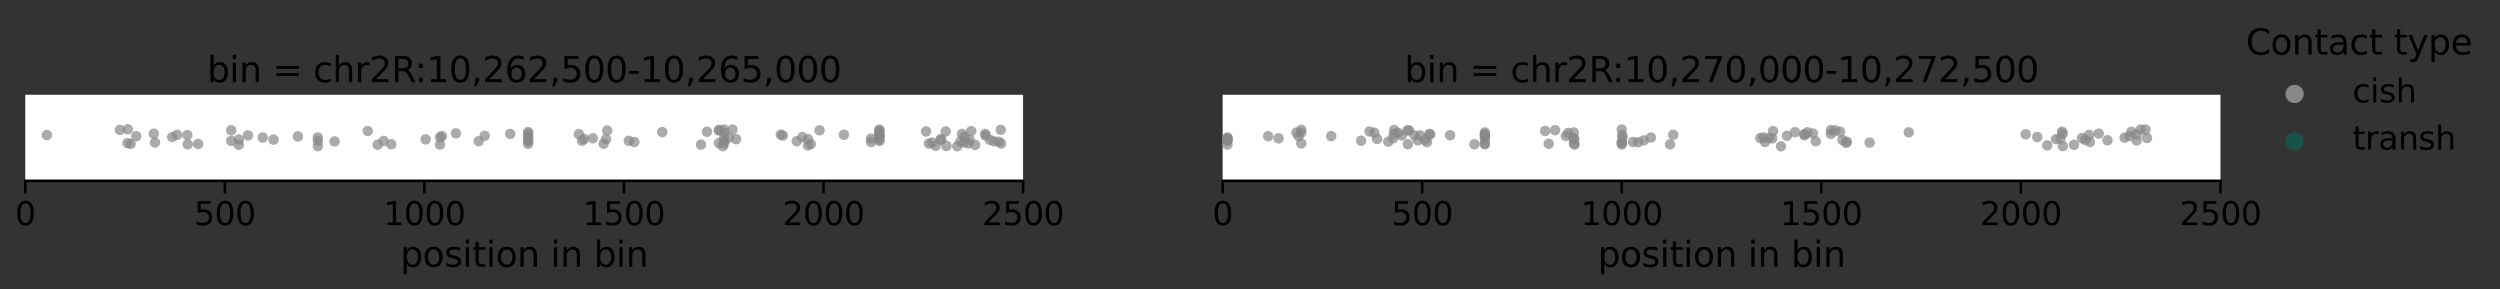 <?xml version="1.0" encoding="utf-8" standalone="no"?>
<!DOCTYPE svg PUBLIC "-//W3C//DTD SVG 1.1//EN"
  "http://www.w3.org/Graphics/SVG/1.1/DTD/svg11.dtd">
<svg xmlns:xlink="http://www.w3.org/1999/xlink" width="1196.496pt" height="138.42pt" viewBox="0 0 1196.496 138.42" xmlns="http://www.w3.org/2000/svg" version="1.1">
 <rect x="0" y="0" width="1196.496" height="138.42" fill="#333333" stroke="none"/>
 <defs>
  <style type="text/css">*{stroke-linejoin: round; stroke-linecap: butt}</style>
 </defs>
 <g id="figure_1">
  <g id="patch_1">
   <path d="M 0 138.42 
L 1196.496 138.42 
L 1196.496 0 
L 0 0 
L 0 138.42 
z
" style="fill: none"/>
  </g>
  <g id="axes_1">
   <g id="patch_2">
    <path d="M 12.099 86.556 
L 489.647 86.556 
L 489.647 45.344 
L 12.099 45.344 
z
" style="fill: #ffffff"/>
   </g>
   <g id="PathCollection_1"/>
   <g id="PathCollection_2"/>
   <g id="matplotlib.axis_1">
    <g id="xtick_1">
     <g id="line2d_1">
      <defs>
       <path id="m6eba724ab6" d="M 0 0 
L 0 6 
" style="stroke: #000000; stroke-width: 1.25"/>
      </defs>
      <g>
       <use xlink:href="#m6eba724ab6" x="12.099" y="86.556" style="stroke: #000000; stroke-width: 1.25"/>
      </g>
     </g>
     <g id="text_1">
      <!-- 0 -->
      <g transform="translate(7.2 107.758)scale(0.154 -0.154)">
       <defs>
        <path id="DejaVuSans-30" d="M 2034 4250 
Q 1547 4250 1301 3770 
Q 1056 3291 1056 2328 
Q 1056 1369 1301 889 
Q 1547 409 2034 409 
Q 2525 409 2770 889 
Q 3016 1369 3016 2328 
Q 3016 3291 2770 3770 
Q 2525 4250 2034 4250 
z
M 2034 4750 
Q 2819 4750 3233 4129 
Q 3647 3509 3647 2328 
Q 3647 1150 3233 529 
Q 2819 -91 2034 -91 
Q 1250 -91 836 529 
Q 422 1150 422 2328 
Q 422 3509 836 4129 
Q 1250 4750 2034 4750 
z
" transform="scale(0.016)"/>
       </defs>
       <use xlink:href="#DejaVuSans-30"/>
      </g>
     </g>
    </g>
    <g id="xtick_2">
     <g id="line2d_2">
      <g>
       <use xlink:href="#m6eba724ab6" x="107.609" y="86.556" style="stroke: #000000; stroke-width: 1.25"/>
      </g>
     </g>
     <g id="text_2">
      <!-- 500 -->
      <g transform="translate(92.911 107.758)scale(0.154 -0.154)">
       <defs>
        <path id="DejaVuSans-35" d="M 691 4666 
L 3169 4666 
L 3169 4134 
L 1269 4134 
L 1269 2991 
Q 1406 3038 1543 3061 
Q 1681 3084 1819 3084 
Q 2600 3084 3056 2656 
Q 3513 2228 3513 1497 
Q 3513 744 3044 326 
Q 2575 -91 1722 -91 
Q 1428 -91 1123 -41 
Q 819 9 494 109 
L 494 744 
Q 775 591 1075 516 
Q 1375 441 1709 441 
Q 2250 441 2565 725 
Q 2881 1009 2881 1497 
Q 2881 1984 2565 2268 
Q 2250 2553 1709 2553 
Q 1456 2553 1204 2497 
Q 953 2441 691 2322 
L 691 4666 
z
" transform="scale(0.016)"/>
       </defs>
       <use xlink:href="#DejaVuSans-35"/>
       <use xlink:href="#DejaVuSans-30" x="63.623"/>
       <use xlink:href="#DejaVuSans-30" x="127.246"/>
      </g>
     </g>
    </g>
    <g id="xtick_3">
     <g id="line2d_3">
      <g>
       <use xlink:href="#m6eba724ab6" x="203.118" y="86.556" style="stroke: #000000; stroke-width: 1.25"/>
      </g>
     </g>
     <g id="text_3">
      <!-- 1000 -->
      <g transform="translate(183.522 107.758)scale(0.154 -0.154)">
       <defs>
        <path id="DejaVuSans-31" d="M 794 531 
L 1825 531 
L 1825 4091 
L 703 3866 
L 703 4441 
L 1819 4666 
L 2450 4666 
L 2450 531 
L 3481 531 
L 3481 0 
L 794 0 
L 794 531 
z
" transform="scale(0.016)"/>
       </defs>
       <use xlink:href="#DejaVuSans-31"/>
       <use xlink:href="#DejaVuSans-30" x="63.623"/>
       <use xlink:href="#DejaVuSans-30" x="127.246"/>
       <use xlink:href="#DejaVuSans-30" x="190.869"/>
      </g>
     </g>
    </g>
    <g id="xtick_4">
     <g id="line2d_4">
      <g>
       <use xlink:href="#m6eba724ab6" x="298.628" y="86.556" style="stroke: #000000; stroke-width: 1.25"/>
      </g>
     </g>
     <g id="text_4">
      <!-- 1500 -->
      <g transform="translate(279.031 107.758)scale(0.154 -0.154)">
       <use xlink:href="#DejaVuSans-31"/>
       <use xlink:href="#DejaVuSans-35" x="63.623"/>
       <use xlink:href="#DejaVuSans-30" x="127.246"/>
       <use xlink:href="#DejaVuSans-30" x="190.869"/>
      </g>
     </g>
    </g>
    <g id="xtick_5">
     <g id="line2d_5">
      <g>
       <use xlink:href="#m6eba724ab6" x="394.137" y="86.556" style="stroke: #000000; stroke-width: 1.25"/>
      </g>
     </g>
     <g id="text_5">
      <!-- 2000 -->
      <g transform="translate(374.541 107.758)scale(0.154 -0.154)">
       <defs>
        <path id="DejaVuSans-32" d="M 1228 531 
L 3431 531 
L 3431 0 
L 469 0 
L 469 531 
Q 828 903 1448 1529 
Q 2069 2156 2228 2338 
Q 2531 2678 2651 2914 
Q 2772 3150 2772 3378 
Q 2772 3750 2511 3984 
Q 2250 4219 1831 4219 
Q 1534 4219 1204 4116 
Q 875 4013 500 3803 
L 500 4441 
Q 881 4594 1212 4672 
Q 1544 4750 1819 4750 
Q 2544 4750 2975 4387 
Q 3406 4025 3406 3419 
Q 3406 3131 3298 2873 
Q 3191 2616 2906 2266 
Q 2828 2175 2409 1742 
Q 1991 1309 1228 531 
z
" transform="scale(0.016)"/>
       </defs>
       <use xlink:href="#DejaVuSans-32"/>
       <use xlink:href="#DejaVuSans-30" x="63.623"/>
       <use xlink:href="#DejaVuSans-30" x="127.246"/>
       <use xlink:href="#DejaVuSans-30" x="190.869"/>
      </g>
     </g>
    </g>
    <g id="xtick_6">
     <g id="line2d_6">
      <g>
       <use xlink:href="#m6eba724ab6" x="489.647" y="86.556" style="stroke: #000000; stroke-width: 1.25"/>
      </g>
     </g>
     <g id="text_6">
      <!-- 2500 -->
      <g transform="translate(470.05 107.758)scale(0.154 -0.154)">
       <use xlink:href="#DejaVuSans-32"/>
       <use xlink:href="#DejaVuSans-35" x="63.623"/>
       <use xlink:href="#DejaVuSans-30" x="127.246"/>
       <use xlink:href="#DejaVuSans-30" x="190.869"/>
      </g>
     </g>
    </g>
    <g id="text_7">
     <!-- position in bin -->
     <g transform="translate(191.615 127.726)scale(0.168 -0.168)">
      <defs>
       <path id="DejaVuSans-70" d="M 1159 525 
L 1159 -1331 
L 581 -1331 
L 581 3500 
L 1159 3500 
L 1159 2969 
Q 1341 3281 1617 3432 
Q 1894 3584 2278 3584 
Q 2916 3584 3314 3078 
Q 3713 2572 3713 1747 
Q 3713 922 3314 415 
Q 2916 -91 2278 -91 
Q 1894 -91 1617 61 
Q 1341 213 1159 525 
z
M 3116 1747 
Q 3116 2381 2855 2742 
Q 2594 3103 2138 3103 
Q 1681 3103 1420 2742 
Q 1159 2381 1159 1747 
Q 1159 1113 1420 752 
Q 1681 391 2138 391 
Q 2594 391 2855 752 
Q 3116 1113 3116 1747 
z
" transform="scale(0.016)"/>
       <path id="DejaVuSans-6f" d="M 1959 3097 
Q 1497 3097 1228 2736 
Q 959 2375 959 1747 
Q 959 1119 1226 758 
Q 1494 397 1959 397 
Q 2419 397 2687 759 
Q 2956 1122 2956 1747 
Q 2956 2369 2687 2733 
Q 2419 3097 1959 3097 
z
M 1959 3584 
Q 2709 3584 3137 3096 
Q 3566 2609 3566 1747 
Q 3566 888 3137 398 
Q 2709 -91 1959 -91 
Q 1206 -91 779 398 
Q 353 888 353 1747 
Q 353 2609 779 3096 
Q 1206 3584 1959 3584 
z
" transform="scale(0.016)"/>
       <path id="DejaVuSans-73" d="M 2834 3397 
L 2834 2853 
Q 2591 2978 2328 3040 
Q 2066 3103 1784 3103 
Q 1356 3103 1142 2972 
Q 928 2841 928 2578 
Q 928 2378 1081 2264 
Q 1234 2150 1697 2047 
L 1894 2003 
Q 2506 1872 2764 1633 
Q 3022 1394 3022 966 
Q 3022 478 2636 193 
Q 2250 -91 1575 -91 
Q 1294 -91 989 -36 
Q 684 19 347 128 
L 347 722 
Q 666 556 975 473 
Q 1284 391 1588 391 
Q 1994 391 2212 530 
Q 2431 669 2431 922 
Q 2431 1156 2273 1281 
Q 2116 1406 1581 1522 
L 1381 1569 
Q 847 1681 609 1914 
Q 372 2147 372 2553 
Q 372 3047 722 3315 
Q 1072 3584 1716 3584 
Q 2034 3584 2315 3537 
Q 2597 3491 2834 3397 
z
" transform="scale(0.016)"/>
       <path id="DejaVuSans-69" d="M 603 3500 
L 1178 3500 
L 1178 0 
L 603 0 
L 603 3500 
z
M 603 4863 
L 1178 4863 
L 1178 4134 
L 603 4134 
L 603 4863 
z
" transform="scale(0.016)"/>
       <path id="DejaVuSans-74" d="M 1172 4494 
L 1172 3500 
L 2356 3500 
L 2356 3053 
L 1172 3053 
L 1172 1153 
Q 1172 725 1289 603 
Q 1406 481 1766 481 
L 2356 481 
L 2356 0 
L 1766 0 
Q 1100 0 847 248 
Q 594 497 594 1153 
L 594 3053 
L 172 3053 
L 172 3500 
L 594 3500 
L 594 4494 
L 1172 4494 
z
" transform="scale(0.016)"/>
       <path id="DejaVuSans-6e" d="M 3513 2113 
L 3513 0 
L 2938 0 
L 2938 2094 
Q 2938 2591 2744 2837 
Q 2550 3084 2163 3084 
Q 1697 3084 1428 2787 
Q 1159 2491 1159 1978 
L 1159 0 
L 581 0 
L 581 3500 
L 1159 3500 
L 1159 2956 
Q 1366 3272 1645 3428 
Q 1925 3584 2291 3584 
Q 2894 3584 3203 3211 
Q 3513 2838 3513 2113 
z
" transform="scale(0.016)"/>
       <path id="DejaVuSans-20" transform="scale(0.016)"/>
       <path id="DejaVuSans-62" d="M 3116 1747 
Q 3116 2381 2855 2742 
Q 2594 3103 2138 3103 
Q 1681 3103 1420 2742 
Q 1159 2381 1159 1747 
Q 1159 1113 1420 752 
Q 1681 391 2138 391 
Q 2594 391 2855 752 
Q 3116 1113 3116 1747 
z
M 1159 2969 
Q 1341 3281 1617 3432 
Q 1894 3584 2278 3584 
Q 2916 3584 3314 3078 
Q 3713 2572 3713 1747 
Q 3713 922 3314 415 
Q 2916 -91 2278 -91 
Q 1894 -91 1617 61 
Q 1341 213 1159 525 
L 1159 0 
L 581 0 
L 581 4863 
L 1159 4863 
L 1159 2969 
z
" transform="scale(0.016)"/>
      </defs>
      <use xlink:href="#DejaVuSans-70"/>
      <use xlink:href="#DejaVuSans-6f" x="63.477"/>
      <use xlink:href="#DejaVuSans-73" x="124.658"/>
      <use xlink:href="#DejaVuSans-69" x="176.758"/>
      <use xlink:href="#DejaVuSans-74" x="204.541"/>
      <use xlink:href="#DejaVuSans-69" x="243.75"/>
      <use xlink:href="#DejaVuSans-6f" x="271.533"/>
      <use xlink:href="#DejaVuSans-6e" x="332.715"/>
      <use xlink:href="#DejaVuSans-20" x="396.094"/>
      <use xlink:href="#DejaVuSans-69" x="427.881"/>
      <use xlink:href="#DejaVuSans-6e" x="455.664"/>
      <use xlink:href="#DejaVuSans-20" x="519.043"/>
      <use xlink:href="#DejaVuSans-62" x="550.83"/>
      <use xlink:href="#DejaVuSans-69" x="614.307"/>
      <use xlink:href="#DejaVuSans-6e" x="642.09"/>
     </g>
    </g>
   </g>
   <g id="matplotlib.axis_2"/>
   <g id="patch_3">
    <path d="M 12.099 86.556 
L 489.647 86.556 
" style="fill: none; stroke: #000000; stroke-width: 1.25; stroke-linejoin: miter; stroke-linecap: square"/>
   </g>
   <g id="PathCollection_3">
    <defs>
     <path id="C0_0_c9153ee4d0" d="M 0 2.5 
C 0.663 2.5 1.299 2.237 1.768 1.768 
C 2.237 1.299 2.5 0.663 2.5 -0 
C 2.5 -0.663 2.237 -1.299 1.768 -1.768 
C 1.299 -2.237 0.663 -2.5 0 -2.5 
C -0.663 -2.5 -1.299 -2.237 -1.768 -1.768 
C -2.237 -1.299 -2.5 -0.663 -2.5 0 
C -2.5 0.663 -2.237 1.299 -1.768 1.768 
C -1.299 2.237 -0.663 2.5 0 2.5 
z
"/>
    </defs>
    <g clip-path="url(#p6dc082ae7f)">
     <use xlink:href="#C0_0_c9153ee4d0" x="420.88" y="67.447" style="fill: #888888; fill-opacity: 0.7"/>
    </g>
    <g clip-path="url(#p6dc082ae7f)">
     <use xlink:href="#C0_0_c9153ee4d0" x="82.394" y="65.603" style="fill: #888888; fill-opacity: 0.7"/>
    </g>
    <g clip-path="url(#p6dc082ae7f)">
     <use xlink:href="#C0_0_c9153ee4d0" x="118.688" y="64.79" style="fill: #888888; fill-opacity: 0.7"/>
    </g>
    <g clip-path="url(#p6dc082ae7f)">
     <use xlink:href="#C0_0_c9153ee4d0" x="229.097" y="67.577" style="fill: #888888; fill-opacity: 0.7"/>
    </g>
    <g clip-path="url(#p6dc082ae7f)">
     <use xlink:href="#C0_0_c9153ee4d0" x="203.691" y="66.712" style="fill: #888888; fill-opacity: 0.7"/>
    </g>
    <g clip-path="url(#p6dc082ae7f)">
     <use xlink:href="#C0_0_c9153ee4d0" x="386.687" y="69.621" style="fill: #888888; fill-opacity: 0.7"/>
    </g>
    <g clip-path="url(#p6dc082ae7f)">
     <use xlink:href="#C0_0_c9153ee4d0" x="244.187" y="64.084" style="fill: #888888; fill-opacity: 0.7"/>
    </g>
    <g clip-path="url(#p6dc082ae7f)">
     <use xlink:href="#C0_0_c9153ee4d0" x="346.573" y="63.459" style="fill: #888888; fill-opacity: 0.7"/>
    </g>
    <g clip-path="url(#p6dc082ae7f)">
     <use xlink:href="#C0_0_c9153ee4d0" x="89.653" y="64.663" style="fill: #888888; fill-opacity: 0.7"/>
    </g>
    <g clip-path="url(#p6dc082ae7f)">
     <use xlink:href="#C0_0_c9153ee4d0" x="335.494" y="69.213" style="fill: #888888; fill-opacity: 0.7"/>
    </g>
    <g clip-path="url(#p6dc082ae7f)">
     <use xlink:href="#C0_0_c9153ee4d0" x="290.605" y="62.453" style="fill: #888888; fill-opacity: 0.7"/>
    </g>
    <g clip-path="url(#p6dc082ae7f)">
     <use xlink:href="#C0_0_c9153ee4d0" x="420.88" y="65.385" style="fill: #888888; fill-opacity: 0.7"/>
    </g>
    <g clip-path="url(#p6dc082ae7f)">
     <use xlink:href="#C0_0_c9153ee4d0" x="279.526" y="66.478" style="fill: #888888; fill-opacity: 0.7"/>
    </g>
    <g clip-path="url(#p6dc082ae7f)">
     <use xlink:href="#C0_0_c9153ee4d0" x="22.414" y="64.651" style="fill: #888888; fill-opacity: 0.7"/>
    </g>
    <g clip-path="url(#p6dc082ae7f)">
     <use xlink:href="#C0_0_c9153ee4d0" x="348.866" y="65.906" style="fill: #888888; fill-opacity: 0.7"/>
    </g>
    <g clip-path="url(#p6dc082ae7f)">
     <use xlink:href="#C0_0_c9153ee4d0" x="252.783" y="65.476" style="fill: #888888; fill-opacity: 0.7"/>
    </g>
    <g clip-path="url(#p6dc082ae7f)">
     <use xlink:href="#C0_0_c9153ee4d0" x="420.88" y="65.48" style="fill: #888888; fill-opacity: 0.7"/>
    </g>
    <g clip-path="url(#p6dc082ae7f)">
     <use xlink:href="#C0_0_c9153ee4d0" x="252.783" y="63.234" style="fill: #888888; fill-opacity: 0.7"/>
    </g>
    <g clip-path="url(#p6dc082ae7f)">
     <use xlink:href="#C0_0_c9153ee4d0" x="477.994" y="67.818" style="fill: #888888; fill-opacity: 0.7"/>
    </g>
    <g clip-path="url(#p6dc082ae7f)">
     <use xlink:href="#C0_0_c9153ee4d0" x="420.88" y="62.564" style="fill: #888888; fill-opacity: 0.7"/>
    </g>
    <g clip-path="url(#p6dc082ae7f)">
     <use xlink:href="#C0_0_c9153ee4d0" x="471.5" y="64.109" style="fill: #888888; fill-opacity: 0.7"/>
    </g>
    <g clip-path="url(#p6dc082ae7f)">
     <use xlink:href="#C0_0_c9153ee4d0" x="346" y="69.958" style="fill: #888888; fill-opacity: 0.7"/>
    </g>
    <g clip-path="url(#p6dc082ae7f)">
     <use xlink:href="#C0_0_c9153ee4d0" x="62.528" y="68.882" style="fill: #888888; fill-opacity: 0.7"/>
    </g>
    <g clip-path="url(#p6dc082ae7f)">
     <use xlink:href="#C0_0_c9153ee4d0" x="392.227" y="62.376" style="fill: #888888; fill-opacity: 0.7"/>
    </g>
    <g clip-path="url(#p6dc082ae7f)">
     <use xlink:href="#C0_0_c9153ee4d0" x="374.653" y="64.872" style="fill: #888888; fill-opacity: 0.7"/>
    </g>
    <g clip-path="url(#p6dc082ae7f)">
     <use xlink:href="#C0_0_c9153ee4d0" x="444.566" y="68.716" style="fill: #888888; fill-opacity: 0.7"/>
    </g>
    <g clip-path="url(#p6dc082ae7f)">
     <use xlink:href="#C0_0_c9153ee4d0" x="278.571" y="67.366" style="fill: #888888; fill-opacity: 0.7"/>
    </g>
    <g clip-path="url(#p6dc082ae7f)">
     <use xlink:href="#C0_0_c9153ee4d0" x="458.128" y="70.005" style="fill: #888888; fill-opacity: 0.7"/>
    </g>
    <g clip-path="url(#p6dc082ae7f)">
     <use xlink:href="#C0_0_c9153ee4d0" x="420.88" y="65.142" style="fill: #888888; fill-opacity: 0.7"/>
    </g>
    <g clip-path="url(#p6dc082ae7f)">
     <use xlink:href="#C0_0_c9153ee4d0" x="384.013" y="65.581" style="fill: #888888; fill-opacity: 0.7"/>
    </g>
    <g clip-path="url(#p6dc082ae7f)">
     <use xlink:href="#C0_0_c9153ee4d0" x="300.92" y="67.37" style="fill: #888888; fill-opacity: 0.7"/>
    </g>
    <g clip-path="url(#p6dc082ae7f)">
     <use xlink:href="#C0_0_c9153ee4d0" x="73.607" y="63.987" style="fill: #888888; fill-opacity: 0.7"/>
    </g>
    <g clip-path="url(#p6dc082ae7f)">
     <use xlink:href="#C0_0_c9153ee4d0" x="142.565" y="65.294" style="fill: #888888; fill-opacity: 0.7"/>
    </g>
    <g clip-path="url(#p6dc082ae7f)">
     <use xlink:href="#C0_0_c9153ee4d0" x="89.844" y="69.059" style="fill: #888888; fill-opacity: 0.7"/>
    </g>
    <g clip-path="url(#p6dc082ae7f)">
     <use xlink:href="#C0_0_c9153ee4d0" x="471.691" y="64.898" style="fill: #888888; fill-opacity: 0.7"/>
    </g>
    <g clip-path="url(#p6dc082ae7f)">
     <use xlink:href="#C0_0_c9153ee4d0" x="420.88" y="63.635" style="fill: #888888; fill-opacity: 0.7"/>
    </g>
    <g clip-path="url(#p6dc082ae7f)">
     <use xlink:href="#C0_0_c9153ee4d0" x="473.792" y="66.91" style="fill: #888888; fill-opacity: 0.7"/>
    </g>
    <g clip-path="url(#p6dc082ae7f)">
     <use xlink:href="#C0_0_c9153ee4d0" x="65.202" y="65.198" style="fill: #888888; fill-opacity: 0.7"/>
    </g>
    <g clip-path="url(#p6dc082ae7f)">
     <use xlink:href="#C0_0_c9153ee4d0" x="350.585" y="62.028" style="fill: #888888; fill-opacity: 0.7"/>
    </g>
    <g clip-path="url(#p6dc082ae7f)">
     <use xlink:href="#C0_0_c9153ee4d0" x="416.868" y="66.331" style="fill: #888888; fill-opacity: 0.7"/>
    </g>
    <g clip-path="url(#p6dc082ae7f)">
     <use xlink:href="#C0_0_c9153ee4d0" x="114.294" y="66.781" style="fill: #888888; fill-opacity: 0.7"/>
    </g>
    <g clip-path="url(#p6dc082ae7f)">
     <use xlink:href="#C0_0_c9153ee4d0" x="110.665" y="67.437" style="fill: #888888; fill-opacity: 0.7"/>
    </g>
    <g clip-path="url(#p6dc082ae7f)">
     <use xlink:href="#C0_0_c9153ee4d0" x="475.702" y="67.652" style="fill: #888888; fill-opacity: 0.7"/>
    </g>
    <g clip-path="url(#p6dc082ae7f)">
     <use xlink:href="#C0_0_c9153ee4d0" x="461.376" y="68.184" style="fill: #888888; fill-opacity: 0.7"/>
    </g>
    <g clip-path="url(#p6dc082ae7f)">
     <use xlink:href="#C0_0_c9153ee4d0" x="277.042" y="64.202" style="fill: #888888; fill-opacity: 0.7"/>
    </g>
    <g clip-path="url(#p6dc082ae7f)">
     <use xlink:href="#C0_0_c9153ee4d0" x="180.769" y="69.243" style="fill: #888888; fill-opacity: 0.7"/>
    </g>
    <g clip-path="url(#p6dc082ae7f)">
     <use xlink:href="#C0_0_c9153ee4d0" x="447.813" y="69.768" style="fill: #888888; fill-opacity: 0.7"/>
    </g>
    <g clip-path="url(#p6dc082ae7f)">
     <use xlink:href="#C0_0_c9153ee4d0" x="152.116" y="65.79" style="fill: #888888; fill-opacity: 0.7"/>
    </g>
    <g clip-path="url(#p6dc082ae7f)">
     <use xlink:href="#C0_0_c9153ee4d0" x="61" y="68.494" style="fill: #888888; fill-opacity: 0.7"/>
    </g>
    <g clip-path="url(#p6dc082ae7f)">
     <use xlink:href="#C0_0_c9153ee4d0" x="388.024" y="68.985" style="fill: #888888; fill-opacity: 0.7"/>
    </g>
    <g clip-path="url(#p6dc082ae7f)">
     <use xlink:href="#C0_0_c9153ee4d0" x="464.05" y="66.888" style="fill: #888888; fill-opacity: 0.7"/>
    </g>
    <g clip-path="url(#p6dc082ae7f)">
     <use xlink:href="#C0_0_c9153ee4d0" x="420.88" y="62.043" style="fill: #888888; fill-opacity: 0.7"/>
    </g>
    <g clip-path="url(#p6dc082ae7f)">
     <use xlink:href="#C0_0_c9153ee4d0" x="443.229" y="62.915" style="fill: #888888; fill-opacity: 0.7"/>
    </g>
    <g clip-path="url(#p6dc082ae7f)">
     <use xlink:href="#C0_0_c9153ee4d0" x="211.523" y="65.151" style="fill: #888888; fill-opacity: 0.7"/>
    </g>
    <g clip-path="url(#p6dc082ae7f)">
     <use xlink:href="#C0_0_c9153ee4d0" x="381.339" y="67.583" style="fill: #888888; fill-opacity: 0.7"/>
    </g>
    <g clip-path="url(#p6dc082ae7f)">
     <use xlink:href="#C0_0_c9153ee4d0" x="463.477" y="68.645" style="fill: #888888; fill-opacity: 0.7"/>
    </g>
    <g clip-path="url(#p6dc082ae7f)">
     <use xlink:href="#C0_0_c9153ee4d0" x="452.971" y="69.846" style="fill: #888888; fill-opacity: 0.7"/>
    </g>
    <g clip-path="url(#p6dc082ae7f)">
     <use xlink:href="#C0_0_c9153ee4d0" x="183.634" y="67.435" style="fill: #888888; fill-opacity: 0.7"/>
    </g>
    <g clip-path="url(#p6dc082ae7f)">
     <use xlink:href="#C0_0_c9153ee4d0" x="231.962" y="64.992" style="fill: #888888; fill-opacity: 0.7"/>
    </g>
    <g clip-path="url(#p6dc082ae7f)">
     <use xlink:href="#C0_0_c9153ee4d0" x="160.139" y="67.694" style="fill: #888888; fill-opacity: 0.7"/>
    </g>
    <g clip-path="url(#p6dc082ae7f)">
     <use xlink:href="#C0_0_c9153ee4d0" x="344.09" y="62.469" style="fill: #888888; fill-opacity: 0.7"/>
    </g>
    <g clip-path="url(#p6dc082ae7f)">
     <use xlink:href="#C0_0_c9153ee4d0" x="373.698" y="64.419" style="fill: #888888; fill-opacity: 0.7"/>
    </g>
    <g clip-path="url(#p6dc082ae7f)">
     <use xlink:href="#C0_0_c9153ee4d0" x="344.09" y="62.179" style="fill: #888888; fill-opacity: 0.7"/>
    </g>
    <g clip-path="url(#p6dc082ae7f)">
     <use xlink:href="#C0_0_c9153ee4d0" x="152.116" y="67.44" style="fill: #888888; fill-opacity: 0.7"/>
    </g>
    <g clip-path="url(#p6dc082ae7f)">
     <use xlink:href="#C0_0_c9153ee4d0" x="210.568" y="69.228" style="fill: #888888; fill-opacity: 0.7"/>
    </g>
    <g clip-path="url(#p6dc082ae7f)">
     <use xlink:href="#C0_0_c9153ee4d0" x="452.589" y="62.929" style="fill: #888888; fill-opacity: 0.7"/>
    </g>
    <g clip-path="url(#p6dc082ae7f)">
     <use xlink:href="#C0_0_c9153ee4d0" x="478.949" y="62.139" style="fill: #888888; fill-opacity: 0.7"/>
    </g>
    <g clip-path="url(#p6dc082ae7f)">
     <use xlink:href="#C0_0_c9153ee4d0" x="210.568" y="65.704" style="fill: #888888; fill-opacity: 0.7"/>
    </g>
    <g clip-path="url(#p6dc082ae7f)">
     <use xlink:href="#C0_0_c9153ee4d0" x="288.886" y="68.767" style="fill: #888888; fill-opacity: 0.7"/>
    </g>
    <g clip-path="url(#p6dc082ae7f)">
     <use xlink:href="#C0_0_c9153ee4d0" x="125.755" y="65.818" style="fill: #888888; fill-opacity: 0.7"/>
    </g>
    <g clip-path="url(#p6dc082ae7f)">
     <use xlink:href="#C0_0_c9153ee4d0" x="290.032" y="66.59" style="fill: #888888; fill-opacity: 0.7"/>
    </g>
    <g clip-path="url(#p6dc082ae7f)">
     <use xlink:href="#C0_0_c9153ee4d0" x="218.209" y="63.811" style="fill: #888888; fill-opacity: 0.7"/>
    </g>
    <g clip-path="url(#p6dc082ae7f)">
     <use xlink:href="#C0_0_c9153ee4d0" x="152.116" y="69.954" style="fill: #888888; fill-opacity: 0.7"/>
    </g>
    <g clip-path="url(#p6dc082ae7f)">
     <use xlink:href="#C0_0_c9153ee4d0" x="479.14" y="68.698" style="fill: #888888; fill-opacity: 0.7"/>
    </g>
    <g clip-path="url(#p6dc082ae7f)">
     <use xlink:href="#C0_0_c9153ee4d0" x="74.18" y="68.244" style="fill: #888888; fill-opacity: 0.7"/>
    </g>
    <g clip-path="url(#p6dc082ae7f)">
     <use xlink:href="#C0_0_c9153ee4d0" x="466.724" y="69.319" style="fill: #888888; fill-opacity: 0.7"/>
    </g>
    <g clip-path="url(#p6dc082ae7f)">
     <use xlink:href="#C0_0_c9153ee4d0" x="446.094" y="68.255" style="fill: #888888; fill-opacity: 0.7"/>
    </g>
    <g clip-path="url(#p6dc082ae7f)">
     <use xlink:href="#C0_0_c9153ee4d0" x="130.913" y="66.82" style="fill: #888888; fill-opacity: 0.7"/>
    </g>
    <g clip-path="url(#p6dc082ae7f)">
     <use xlink:href="#C0_0_c9153ee4d0" x="346.573" y="68.667" style="fill: #888888; fill-opacity: 0.7"/>
    </g>
    <g clip-path="url(#p6dc082ae7f)">
     <use xlink:href="#C0_0_c9153ee4d0" x="464.814" y="62.735" style="fill: #888888; fill-opacity: 0.7"/>
    </g>
    <g clip-path="url(#p6dc082ae7f)">
     <use xlink:href="#C0_0_c9153ee4d0" x="110.665" y="62.362" style="fill: #888888; fill-opacity: 0.7"/>
    </g>
    <g clip-path="url(#p6dc082ae7f)">
     <use xlink:href="#C0_0_c9153ee4d0" x="461.567" y="65.508" style="fill: #888888; fill-opacity: 0.7"/>
    </g>
    <g clip-path="url(#p6dc082ae7f)">
     <use xlink:href="#C0_0_c9153ee4d0" x="283.728" y="66.19" style="fill: #888888; fill-opacity: 0.7"/>
    </g>
    <g clip-path="url(#p6dc082ae7f)">
     <use xlink:href="#C0_0_c9153ee4d0" x="57.371" y="62.165" style="fill: #888888; fill-opacity: 0.7"/>
    </g>
    <g clip-path="url(#p6dc082ae7f)">
     <use xlink:href="#C0_0_c9153ee4d0" x="346.573" y="62.032" style="fill: #888888; fill-opacity: 0.7"/>
    </g>
    <g clip-path="url(#p6dc082ae7f)">
     <use xlink:href="#C0_0_c9153ee4d0" x="450.488" y="66.792" style="fill: #888888; fill-opacity: 0.7"/>
    </g>
    <g clip-path="url(#p6dc082ae7f)">
     <use xlink:href="#C0_0_c9153ee4d0" x="450.106" y="66.756" style="fill: #888888; fill-opacity: 0.7"/>
    </g>
    <g clip-path="url(#p6dc082ae7f)">
     <use xlink:href="#C0_0_c9153ee4d0" x="187.264" y="69.036" style="fill: #888888; fill-opacity: 0.7"/>
    </g>
    <g clip-path="url(#p6dc082ae7f)">
     <use xlink:href="#C0_0_c9153ee4d0" x="94.81" y="68.894" style="fill: #888888; fill-opacity: 0.7"/>
    </g>
    <g clip-path="url(#p6dc082ae7f)">
     <use xlink:href="#C0_0_c9153ee4d0" x="252.783" y="68.809" style="fill: #888888; fill-opacity: 0.7"/>
    </g>
    <g clip-path="url(#p6dc082ae7f)">
     <use xlink:href="#C0_0_c9153ee4d0" x="416.868" y="68.006" style="fill: #888888; fill-opacity: 0.7"/>
    </g>
    <g clip-path="url(#p6dc082ae7f)">
     <use xlink:href="#C0_0_c9153ee4d0" x="252.783" y="67.675" style="fill: #888888; fill-opacity: 0.7"/>
    </g>
    <g clip-path="url(#p6dc082ae7f)">
     <use xlink:href="#C0_0_c9153ee4d0" x="346.573" y="67.539" style="fill: #888888; fill-opacity: 0.7"/>
    </g>
    <g clip-path="url(#p6dc082ae7f)">
     <use xlink:href="#C0_0_c9153ee4d0" x="420.88" y="63.878" style="fill: #888888; fill-opacity: 0.7"/>
    </g>
    <g clip-path="url(#p6dc082ae7f)">
     <use xlink:href="#C0_0_c9153ee4d0" x="175.993" y="62.695" style="fill: #888888; fill-opacity: 0.7"/>
    </g>
    <g clip-path="url(#p6dc082ae7f)">
     <use xlink:href="#C0_0_c9153ee4d0" x="252.783" y="66.78" style="fill: #888888; fill-opacity: 0.7"/>
    </g>
    <g clip-path="url(#p6dc082ae7f)">
     <use xlink:href="#C0_0_c9153ee4d0" x="420.88" y="66.757" style="fill: #888888; fill-opacity: 0.7"/>
    </g>
    <g clip-path="url(#p6dc082ae7f)">
     <use xlink:href="#C0_0_c9153ee4d0" x="460.421" y="64.052" style="fill: #888888; fill-opacity: 0.7"/>
    </g>
    <g clip-path="url(#p6dc082ae7f)">
     <use xlink:href="#C0_0_c9153ee4d0" x="346.573" y="66.019" style="fill: #888888; fill-opacity: 0.7"/>
    </g>
    <g clip-path="url(#p6dc082ae7f)">
     <use xlink:href="#C0_0_c9153ee4d0" x="338.359" y="63.06" style="fill: #888888; fill-opacity: 0.7"/>
    </g>
    <g clip-path="url(#p6dc082ae7f)">
     <use xlink:href="#C0_0_c9153ee4d0" x="316.965" y="63.251" style="fill: #888888; fill-opacity: 0.7"/>
    </g>
    <g clip-path="url(#p6dc082ae7f)">
     <use xlink:href="#C0_0_c9153ee4d0" x="61.191" y="61.874" style="fill: #888888; fill-opacity: 0.7"/>
    </g>
    <g clip-path="url(#p6dc082ae7f)">
     <use xlink:href="#C0_0_c9153ee4d0" x="303.594" y="67.961" style="fill: #888888; fill-opacity: 0.7"/>
    </g>
    <g clip-path="url(#p6dc082ae7f)">
     <use xlink:href="#C0_0_c9153ee4d0" x="386.687" y="66.603" style="fill: #888888; fill-opacity: 0.7"/>
    </g>
    <g clip-path="url(#p6dc082ae7f)">
     <use xlink:href="#C0_0_c9153ee4d0" x="403.879" y="64.479" style="fill: #888888; fill-opacity: 0.7"/>
    </g>
    <g clip-path="url(#p6dc082ae7f)">
     <use xlink:href="#C0_0_c9153ee4d0" x="252.783" y="63.966" style="fill: #888888; fill-opacity: 0.7"/>
    </g>
    <g clip-path="url(#p6dc082ae7f)">
     <use xlink:href="#C0_0_c9153ee4d0" x="344.09" y="68.5" style="fill: #888888; fill-opacity: 0.7"/>
    </g>
    <g clip-path="url(#p6dc082ae7f)">
     <use xlink:href="#C0_0_c9153ee4d0" x="84.686" y="64.534" style="fill: #888888; fill-opacity: 0.7"/>
    </g>
    <g clip-path="url(#p6dc082ae7f)">
     <use xlink:href="#C0_0_c9153ee4d0" x="352.304" y="66.618" style="fill: #888888; fill-opacity: 0.7"/>
    </g>
    <g clip-path="url(#p6dc082ae7f)">
     <use xlink:href="#C0_0_c9153ee4d0" x="459.657" y="67.695" style="fill: #888888; fill-opacity: 0.7"/>
    </g>
    <g clip-path="url(#p6dc082ae7f)">
     <use xlink:href="#C0_0_c9153ee4d0" x="114.294" y="69.286" style="fill: #888888; fill-opacity: 0.7"/>
    </g>
   </g>
   <g id="text_8">
    <!-- bin = chr2R:10,262,500-10,265,000 -->
    <g transform="translate(99.14 39.344)scale(0.168 -0.168)">
     <defs>
      <path id="DejaVuSans-3d" d="M 678 2906 
L 4684 2906 
L 4684 2381 
L 678 2381 
L 678 2906 
z
M 678 1631 
L 4684 1631 
L 4684 1100 
L 678 1100 
L 678 1631 
z
" transform="scale(0.016)"/>
      <path id="DejaVuSans-63" d="M 3122 3366 
L 3122 2828 
Q 2878 2963 2633 3030 
Q 2388 3097 2138 3097 
Q 1578 3097 1268 2742 
Q 959 2388 959 1747 
Q 959 1106 1268 751 
Q 1578 397 2138 397 
Q 2388 397 2633 464 
Q 2878 531 3122 666 
L 3122 134 
Q 2881 22 2623 -34 
Q 2366 -91 2075 -91 
Q 1284 -91 818 406 
Q 353 903 353 1747 
Q 353 2603 823 3093 
Q 1294 3584 2113 3584 
Q 2378 3584 2631 3529 
Q 2884 3475 3122 3366 
z
" transform="scale(0.016)"/>
      <path id="DejaVuSans-68" d="M 3513 2113 
L 3513 0 
L 2938 0 
L 2938 2094 
Q 2938 2591 2744 2837 
Q 2550 3084 2163 3084 
Q 1697 3084 1428 2787 
Q 1159 2491 1159 1978 
L 1159 0 
L 581 0 
L 581 4863 
L 1159 4863 
L 1159 2956 
Q 1366 3272 1645 3428 
Q 1925 3584 2291 3584 
Q 2894 3584 3203 3211 
Q 3513 2838 3513 2113 
z
" transform="scale(0.016)"/>
      <path id="DejaVuSans-72" d="M 2631 2963 
Q 2534 3019 2420 3045 
Q 2306 3072 2169 3072 
Q 1681 3072 1420 2755 
Q 1159 2438 1159 1844 
L 1159 0 
L 581 0 
L 581 3500 
L 1159 3500 
L 1159 2956 
Q 1341 3275 1631 3429 
Q 1922 3584 2338 3584 
Q 2397 3584 2469 3576 
Q 2541 3569 2628 3553 
L 2631 2963 
z
" transform="scale(0.016)"/>
      <path id="DejaVuSans-52" d="M 2841 2188 
Q 3044 2119 3236 1894 
Q 3428 1669 3622 1275 
L 4263 0 
L 3584 0 
L 2988 1197 
Q 2756 1666 2539 1819 
Q 2322 1972 1947 1972 
L 1259 1972 
L 1259 0 
L 628 0 
L 628 4666 
L 2053 4666 
Q 2853 4666 3247 4331 
Q 3641 3997 3641 3322 
Q 3641 2881 3436 2590 
Q 3231 2300 2841 2188 
z
M 1259 4147 
L 1259 2491 
L 2053 2491 
Q 2509 2491 2742 2702 
Q 2975 2913 2975 3322 
Q 2975 3731 2742 3939 
Q 2509 4147 2053 4147 
L 1259 4147 
z
" transform="scale(0.016)"/>
      <path id="DejaVuSans-3a" d="M 750 794 
L 1409 794 
L 1409 0 
L 750 0 
L 750 794 
z
M 750 3309 
L 1409 3309 
L 1409 2516 
L 750 2516 
L 750 3309 
z
" transform="scale(0.016)"/>
      <path id="DejaVuSans-2c" d="M 750 794 
L 1409 794 
L 1409 256 
L 897 -744 
L 494 -744 
L 750 256 
L 750 794 
z
" transform="scale(0.016)"/>
      <path id="DejaVuSans-36" d="M 2113 2584 
Q 1688 2584 1439 2293 
Q 1191 2003 1191 1497 
Q 1191 994 1439 701 
Q 1688 409 2113 409 
Q 2538 409 2786 701 
Q 3034 994 3034 1497 
Q 3034 2003 2786 2293 
Q 2538 2584 2113 2584 
z
M 3366 4563 
L 3366 3988 
Q 3128 4100 2886 4159 
Q 2644 4219 2406 4219 
Q 1781 4219 1451 3797 
Q 1122 3375 1075 2522 
Q 1259 2794 1537 2939 
Q 1816 3084 2150 3084 
Q 2853 3084 3261 2657 
Q 3669 2231 3669 1497 
Q 3669 778 3244 343 
Q 2819 -91 2113 -91 
Q 1303 -91 875 529 
Q 447 1150 447 2328 
Q 447 3434 972 4092 
Q 1497 4750 2381 4750 
Q 2619 4750 2861 4703 
Q 3103 4656 3366 4563 
z
" transform="scale(0.016)"/>
      <path id="DejaVuSans-2d" d="M 313 2009 
L 1997 2009 
L 1997 1497 
L 313 1497 
L 313 2009 
z
" transform="scale(0.016)"/>
     </defs>
     <use xlink:href="#DejaVuSans-62"/>
     <use xlink:href="#DejaVuSans-69" x="63.477"/>
     <use xlink:href="#DejaVuSans-6e" x="91.26"/>
     <use xlink:href="#DejaVuSans-20" x="154.639"/>
     <use xlink:href="#DejaVuSans-3d" x="186.426"/>
     <use xlink:href="#DejaVuSans-20" x="270.215"/>
     <use xlink:href="#DejaVuSans-63" x="302.002"/>
     <use xlink:href="#DejaVuSans-68" x="356.982"/>
     <use xlink:href="#DejaVuSans-72" x="420.361"/>
     <use xlink:href="#DejaVuSans-32" x="461.475"/>
     <use xlink:href="#DejaVuSans-52" x="525.098"/>
     <use xlink:href="#DejaVuSans-3a" x="591.455"/>
     <use xlink:href="#DejaVuSans-31" x="625.146"/>
     <use xlink:href="#DejaVuSans-30" x="688.77"/>
     <use xlink:href="#DejaVuSans-2c" x="752.393"/>
     <use xlink:href="#DejaVuSans-32" x="784.18"/>
     <use xlink:href="#DejaVuSans-36" x="847.803"/>
     <use xlink:href="#DejaVuSans-32" x="911.426"/>
     <use xlink:href="#DejaVuSans-2c" x="975.049"/>
     <use xlink:href="#DejaVuSans-35" x="1006.836"/>
     <use xlink:href="#DejaVuSans-30" x="1070.459"/>
     <use xlink:href="#DejaVuSans-30" x="1134.082"/>
     <use xlink:href="#DejaVuSans-2d" x="1197.705"/>
     <use xlink:href="#DejaVuSans-31" x="1233.789"/>
     <use xlink:href="#DejaVuSans-30" x="1297.412"/>
     <use xlink:href="#DejaVuSans-2c" x="1361.035"/>
     <use xlink:href="#DejaVuSans-32" x="1392.822"/>
     <use xlink:href="#DejaVuSans-36" x="1456.445"/>
     <use xlink:href="#DejaVuSans-35" x="1520.068"/>
     <use xlink:href="#DejaVuSans-2c" x="1583.691"/>
     <use xlink:href="#DejaVuSans-30" x="1615.479"/>
     <use xlink:href="#DejaVuSans-30" x="1679.102"/>
     <use xlink:href="#DejaVuSans-30" x="1742.725"/>
    </g>
   </g>
  </g>
  <g id="axes_2">
   <g id="patch_4">
    <path d="M 585.156 86.556 
L 1062.703 86.556 
L 1062.703 45.344 
L 585.156 45.344 
z
" style="fill: #ffffff"/>
   </g>
   <g id="PathCollection_4"/>
   <g id="PathCollection_5"/>
   <g id="matplotlib.axis_3">
    <g id="xtick_7">
     <g id="line2d_7">
      <g>
       <use xlink:href="#m6eba724ab6" x="585.156" y="86.556" style="stroke: #000000; stroke-width: 1.25"/>
      </g>
     </g>
     <g id="text_9">
      <!-- 0 -->
      <g transform="translate(580.257 107.758)scale(0.154 -0.154)">
       <use xlink:href="#DejaVuSans-30"/>
      </g>
     </g>
    </g>
    <g id="xtick_8">
     <g id="line2d_8">
      <g>
       <use xlink:href="#m6eba724ab6" x="680.665" y="86.556" style="stroke: #000000; stroke-width: 1.25"/>
      </g>
     </g>
     <g id="text_10">
      <!-- 500 -->
      <g transform="translate(665.968 107.758)scale(0.154 -0.154)">
       <use xlink:href="#DejaVuSans-35"/>
       <use xlink:href="#DejaVuSans-30" x="63.623"/>
       <use xlink:href="#DejaVuSans-30" x="127.246"/>
      </g>
     </g>
    </g>
    <g id="xtick_9">
     <g id="line2d_9">
      <g>
       <use xlink:href="#m6eba724ab6" x="776.175" y="86.556" style="stroke: #000000; stroke-width: 1.25"/>
      </g>
     </g>
     <g id="text_11">
      <!-- 1000 -->
      <g transform="translate(756.578 107.758)scale(0.154 -0.154)">
       <use xlink:href="#DejaVuSans-31"/>
       <use xlink:href="#DejaVuSans-30" x="63.623"/>
       <use xlink:href="#DejaVuSans-30" x="127.246"/>
       <use xlink:href="#DejaVuSans-30" x="190.869"/>
      </g>
     </g>
    </g>
    <g id="xtick_10">
     <g id="line2d_10">
      <g>
       <use xlink:href="#m6eba724ab6" x="871.684" y="86.556" style="stroke: #000000; stroke-width: 1.25"/>
      </g>
     </g>
     <g id="text_12">
      <!-- 1500 -->
      <g transform="translate(852.088 107.758)scale(0.154 -0.154)">
       <use xlink:href="#DejaVuSans-31"/>
       <use xlink:href="#DejaVuSans-35" x="63.623"/>
       <use xlink:href="#DejaVuSans-30" x="127.246"/>
       <use xlink:href="#DejaVuSans-30" x="190.869"/>
      </g>
     </g>
    </g>
    <g id="xtick_11">
     <g id="line2d_11">
      <g>
       <use xlink:href="#m6eba724ab6" x="967.194" y="86.556" style="stroke: #000000; stroke-width: 1.25"/>
      </g>
     </g>
     <g id="text_13">
      <!-- 2000 -->
      <g transform="translate(947.597 107.758)scale(0.154 -0.154)">
       <use xlink:href="#DejaVuSans-32"/>
       <use xlink:href="#DejaVuSans-30" x="63.623"/>
       <use xlink:href="#DejaVuSans-30" x="127.246"/>
       <use xlink:href="#DejaVuSans-30" x="190.869"/>
      </g>
     </g>
    </g>
    <g id="xtick_12">
     <g id="line2d_12">
      <g>
       <use xlink:href="#m6eba724ab6" x="1062.703" y="86.556" style="stroke: #000000; stroke-width: 1.25"/>
      </g>
     </g>
     <g id="text_14">
      <!-- 2500 -->
      <g transform="translate(1043.107 107.758)scale(0.154 -0.154)">
       <use xlink:href="#DejaVuSans-32"/>
       <use xlink:href="#DejaVuSans-35" x="63.623"/>
       <use xlink:href="#DejaVuSans-30" x="127.246"/>
       <use xlink:href="#DejaVuSans-30" x="190.869"/>
      </g>
     </g>
    </g>
    <g id="text_15">
     <!-- position in bin -->
     <g transform="translate(764.672 127.726)scale(0.168 -0.168)">
      <use xlink:href="#DejaVuSans-70"/>
      <use xlink:href="#DejaVuSans-6f" x="63.477"/>
      <use xlink:href="#DejaVuSans-73" x="124.658"/>
      <use xlink:href="#DejaVuSans-69" x="176.758"/>
      <use xlink:href="#DejaVuSans-74" x="204.541"/>
      <use xlink:href="#DejaVuSans-69" x="243.75"/>
      <use xlink:href="#DejaVuSans-6f" x="271.533"/>
      <use xlink:href="#DejaVuSans-6e" x="332.715"/>
      <use xlink:href="#DejaVuSans-20" x="396.094"/>
      <use xlink:href="#DejaVuSans-69" x="427.881"/>
      <use xlink:href="#DejaVuSans-6e" x="455.664"/>
      <use xlink:href="#DejaVuSans-20" x="519.043"/>
      <use xlink:href="#DejaVuSans-62" x="550.83"/>
      <use xlink:href="#DejaVuSans-69" x="614.307"/>
      <use xlink:href="#DejaVuSans-6e" x="642.09"/>
     </g>
    </g>
   </g>
   <g id="matplotlib.axis_4"/>
   <g id="patch_5">
    <path d="M 585.156 86.556 
L 1062.703 86.556 
" style="fill: none; stroke: #000000; stroke-width: 1.25; stroke-linejoin: miter; stroke-linecap: square"/>
   </g>
   <g id="PathCollection_6">
    <defs>
     <path id="C1_0_85c1802e19" d="M 0 2.5 
C 0.663 2.5 1.299 2.237 1.768 1.768 
C 2.237 1.299 2.5 0.663 2.5 -0 
C 2.5 -0.663 2.237 -1.299 1.768 -1.768 
C 1.299 -2.237 0.663 -2.5 0 -2.5 
C -0.663 -2.5 -1.299 -2.237 -1.768 -1.768 
C -2.237 -1.299 -2.5 -0.663 -2.5 0 
C -2.5 0.663 -2.237 1.299 -1.768 1.768 
C -1.299 2.237 -0.663 2.5 0 2.5 
z
"/>
    </defs>
    <g clip-path="url(#peabc6b5bb1)">
     <use xlink:href="#C1_0_85c1802e19" x="705.689" y="69.048" style="fill: #888888; fill-opacity: 0.7"/>
    </g>
    <g clip-path="url(#peabc6b5bb1)">
     <use xlink:href="#C1_0_85c1802e19" x="784.007" y="68.078" style="fill: #888888; fill-opacity: 0.7"/>
    </g>
    <g clip-path="url(#peabc6b5bb1)">
     <use xlink:href="#C1_0_85c1802e19" x="666.721" y="66.192" style="fill: #888888; fill-opacity: 0.7"/>
    </g>
    <g clip-path="url(#peabc6b5bb1)">
     <use xlink:href="#C1_0_85c1802e19" x="969.486" y="64.268" style="fill: #888888; fill-opacity: 0.7"/>
    </g>
    <g clip-path="url(#peabc6b5bb1)">
     <use xlink:href="#C1_0_85c1802e19" x="776.557" y="65.621" style="fill: #888888; fill-opacity: 0.7"/>
    </g>
    <g clip-path="url(#peabc6b5bb1)">
     <use xlink:href="#C1_0_85c1802e19" x="753.635" y="69.166" style="fill: #888888; fill-opacity: 0.7"/>
    </g>
    <g clip-path="url(#peabc6b5bb1)">
     <use xlink:href="#C1_0_85c1802e19" x="848.189" y="66.255" style="fill: #888888; fill-opacity: 0.7"/>
    </g>
    <g clip-path="url(#peabc6b5bb1)">
     <use xlink:href="#C1_0_85c1802e19" x="876.269" y="64.093" style="fill: #888888; fill-opacity: 0.7"/>
    </g>
    <g clip-path="url(#peabc6b5bb1)">
     <use xlink:href="#C1_0_85c1802e19" x="587.448" y="67.024" style="fill: #888888; fill-opacity: 0.7"/>
    </g>
    <g clip-path="url(#peabc6b5bb1)">
     <use xlink:href="#C1_0_85c1802e19" x="1024.5" y="61.987" style="fill: #888888; fill-opacity: 0.7"/>
    </g>
    <g clip-path="url(#peabc6b5bb1)">
     <use xlink:href="#C1_0_85c1802e19" x="1022.589" y="64.397" style="fill: #888888; fill-opacity: 0.7"/>
    </g>
    <g clip-path="url(#peabc6b5bb1)">
     <use xlink:href="#C1_0_85c1802e19" x="863.471" y="64.25" style="fill: #888888; fill-opacity: 0.7"/>
    </g>
    <g clip-path="url(#peabc6b5bb1)">
     <use xlink:href="#C1_0_85c1802e19" x="987.251" y="63.958" style="fill: #888888; fill-opacity: 0.7"/>
    </g>
    <g clip-path="url(#peabc6b5bb1)">
     <use xlink:href="#C1_0_85c1802e19" x="669.013" y="63.557" style="fill: #888888; fill-opacity: 0.7"/>
    </g>
    <g clip-path="url(#peabc6b5bb1)">
     <use xlink:href="#C1_0_85c1802e19" x="1027.556" y="66.028" style="fill: #888888; fill-opacity: 0.7"/>
    </g>
    <g clip-path="url(#peabc6b5bb1)">
     <use xlink:href="#C1_0_85c1802e19" x="682.003" y="66.982" style="fill: #888888; fill-opacity: 0.7"/>
    </g>
    <g clip-path="url(#peabc6b5bb1)">
     <use xlink:href="#C1_0_85c1802e19" x="992.599" y="69.321" style="fill: #888888; fill-opacity: 0.7"/>
    </g>
    <g clip-path="url(#peabc6b5bb1)">
     <use xlink:href="#C1_0_85c1802e19" x="852.391" y="70.012" style="fill: #888888; fill-opacity: 0.7"/>
    </g>
    <g clip-path="url(#peabc6b5bb1)">
     <use xlink:href="#C1_0_85c1802e19" x="622.787" y="68.607" style="fill: #888888; fill-opacity: 0.7"/>
    </g>
    <g clip-path="url(#peabc6b5bb1)">
     <use xlink:href="#C1_0_85c1802e19" x="753.444" y="66.444" style="fill: #888888; fill-opacity: 0.7"/>
    </g>
    <g clip-path="url(#peabc6b5bb1)">
     <use xlink:href="#C1_0_85c1802e19" x="855.257" y="64.994" style="fill: #888888; fill-opacity: 0.7"/>
    </g>
    <g clip-path="url(#peabc6b5bb1)">
     <use xlink:href="#C1_0_85c1802e19" x="753.062" y="66.214" style="fill: #888888; fill-opacity: 0.7"/>
    </g>
    <g clip-path="url(#peabc6b5bb1)">
     <use xlink:href="#C1_0_85c1802e19" x="869.01" y="67.615" style="fill: #888888; fill-opacity: 0.7"/>
    </g>
    <g clip-path="url(#peabc6b5bb1)">
     <use xlink:href="#C1_0_85c1802e19" x="776.175" y="68.408" style="fill: #888888; fill-opacity: 0.7"/>
    </g>
    <g clip-path="url(#peabc6b5bb1)">
     <use xlink:href="#C1_0_85c1802e19" x="867.673" y="63.872" style="fill: #888888; fill-opacity: 0.7"/>
    </g>
    <g clip-path="url(#peabc6b5bb1)">
     <use xlink:href="#C1_0_85c1802e19" x="684.104" y="64.093" style="fill: #888888; fill-opacity: 0.7"/>
    </g>
    <g clip-path="url(#peabc6b5bb1)">
     <use xlink:href="#C1_0_85c1802e19" x="848.571" y="62.737" style="fill: #888888; fill-opacity: 0.7"/>
    </g>
    <g clip-path="url(#peabc6b5bb1)">
     <use xlink:href="#C1_0_85c1802e19" x="776.175" y="62.01" style="fill: #888888; fill-opacity: 0.7"/>
    </g>
    <g clip-path="url(#peabc6b5bb1)">
     <use xlink:href="#C1_0_85c1802e19" x="655.451" y="62.905" style="fill: #888888; fill-opacity: 0.7"/>
    </g>
    <g clip-path="url(#peabc6b5bb1)">
     <use xlink:href="#C1_0_85c1802e19" x="710.655" y="69.069" style="fill: #888888; fill-opacity: 0.7"/>
    </g>
    <g clip-path="url(#peabc6b5bb1)">
     <use xlink:href="#C1_0_85c1802e19" x="800.816" y="64.516" style="fill: #888888; fill-opacity: 0.7"/>
    </g>
    <g clip-path="url(#peabc6b5bb1)">
     <use xlink:href="#C1_0_85c1802e19" x="786.681" y="67.181" style="fill: #888888; fill-opacity: 0.7"/>
    </g>
    <g clip-path="url(#peabc6b5bb1)">
     <use xlink:href="#C1_0_85c1802e19" x="1022.589" y="67.229" style="fill: #888888; fill-opacity: 0.7"/>
    </g>
    <g clip-path="url(#peabc6b5bb1)">
     <use xlink:href="#C1_0_85c1802e19" x="710.655" y="63.398" style="fill: #888888; fill-opacity: 0.7"/>
    </g>
    <g clip-path="url(#peabc6b5bb1)">
     <use xlink:href="#C1_0_85c1802e19" x="710.655" y="68.616" style="fill: #888888; fill-opacity: 0.7"/>
    </g>
    <g clip-path="url(#peabc6b5bb1)">
     <use xlink:href="#C1_0_85c1802e19" x="710.655" y="64.199" style="fill: #888888; fill-opacity: 0.7"/>
    </g>
    <g clip-path="url(#peabc6b5bb1)">
     <use xlink:href="#C1_0_85c1802e19" x="975.026" y="65.569" style="fill: #888888; fill-opacity: 0.7"/>
    </g>
    <g clip-path="url(#peabc6b5bb1)">
     <use xlink:href="#C1_0_85c1802e19" x="1000.24" y="67.95" style="fill: #888888; fill-opacity: 0.7"/>
    </g>
    <g clip-path="url(#peabc6b5bb1)">
     <use xlink:href="#C1_0_85c1802e19" x="622.787" y="62.107" style="fill: #888888; fill-opacity: 0.7"/>
    </g>
    <g clip-path="url(#peabc6b5bb1)">
     <use xlink:href="#C1_0_85c1802e19" x="710.655" y="64.631" style="fill: #888888; fill-opacity: 0.7"/>
    </g>
    <g clip-path="url(#peabc6b5bb1)">
     <use xlink:href="#C1_0_85c1802e19" x="1008.645" y="67.144" style="fill: #888888; fill-opacity: 0.7"/>
    </g>
    <g clip-path="url(#peabc6b5bb1)">
     <use xlink:href="#C1_0_85c1802e19" x="876.269" y="62.272" style="fill: #888888; fill-opacity: 0.7"/>
    </g>
    <g clip-path="url(#peabc6b5bb1)">
     <use xlink:href="#C1_0_85c1802e19" x="664.429" y="67.793" style="fill: #888888; fill-opacity: 0.7"/>
    </g>
    <g clip-path="url(#peabc6b5bb1)">
     <use xlink:href="#C1_0_85c1802e19" x="1026.792" y="61.955" style="fill: #888888; fill-opacity: 0.7"/>
    </g>
    <g clip-path="url(#peabc6b5bb1)">
     <use xlink:href="#C1_0_85c1802e19" x="677.036" y="64.861" style="fill: #888888; fill-opacity: 0.7"/>
    </g>
    <g clip-path="url(#peabc6b5bb1)">
     <use xlink:href="#C1_0_85c1802e19" x="846.661" y="66.081" style="fill: #888888; fill-opacity: 0.7"/>
    </g>
    <g clip-path="url(#peabc6b5bb1)">
     <use xlink:href="#C1_0_85c1802e19" x="673.598" y="62.431" style="fill: #888888; fill-opacity: 0.7"/>
    </g>
    <g clip-path="url(#peabc6b5bb1)">
     <use xlink:href="#C1_0_85c1802e19" x="620.494" y="63.413" style="fill: #888888; fill-opacity: 0.7"/>
    </g>
    <g clip-path="url(#peabc6b5bb1)">
     <use xlink:href="#C1_0_85c1802e19" x="587.448" y="66.527" style="fill: #888888; fill-opacity: 0.7"/>
    </g>
    <g clip-path="url(#peabc6b5bb1)">
     <use xlink:href="#C1_0_85c1802e19" x="587.448" y="69.195" style="fill: #888888; fill-opacity: 0.7"/>
    </g>
    <g clip-path="url(#peabc6b5bb1)">
     <use xlink:href="#C1_0_85c1802e19" x="744.275" y="62.307" style="fill: #888888; fill-opacity: 0.7"/>
    </g>
    <g clip-path="url(#peabc6b5bb1)">
     <use xlink:href="#C1_0_85c1802e19" x="987.251" y="69.904" style="fill: #888888; fill-opacity: 0.7"/>
    </g>
    <g clip-path="url(#peabc6b5bb1)">
     <use xlink:href="#C1_0_85c1802e19" x="679.71" y="64.825" style="fill: #888888; fill-opacity: 0.7"/>
    </g>
    <g clip-path="url(#peabc6b5bb1)">
     <use xlink:href="#C1_0_85c1802e19" x="611.899" y="66.221" style="fill: #888888; fill-opacity: 0.7"/>
    </g>
    <g clip-path="url(#peabc6b5bb1)">
     <use xlink:href="#C1_0_85c1802e19" x="678.564" y="67.146" style="fill: #888888; fill-opacity: 0.7"/>
    </g>
    <g clip-path="url(#peabc6b5bb1)">
     <use xlink:href="#C1_0_85c1802e19" x="667.294" y="62.224" style="fill: #888888; fill-opacity: 0.7"/>
    </g>
    <g clip-path="url(#peabc6b5bb1)">
     <use xlink:href="#C1_0_85c1802e19" x="776.366" y="64.66" style="fill: #888888; fill-opacity: 0.7"/>
    </g>
    <g clip-path="url(#peabc6b5bb1)">
     <use xlink:href="#C1_0_85c1802e19" x="673.789" y="69.022" style="fill: #888888; fill-opacity: 0.7"/>
    </g>
    <g clip-path="url(#peabc6b5bb1)">
     <use xlink:href="#C1_0_85c1802e19" x="776.175" y="67.955" style="fill: #888888; fill-opacity: 0.7"/>
    </g>
    <g clip-path="url(#peabc6b5bb1)">
     <use xlink:href="#C1_0_85c1802e19" x="1019.151" y="65.093" style="fill: #888888; fill-opacity: 0.7"/>
    </g>
    <g clip-path="url(#peabc6b5bb1)">
     <use xlink:href="#C1_0_85c1802e19" x="667.103" y="64.23" style="fill: #888888; fill-opacity: 0.7"/>
    </g>
    <g clip-path="url(#peabc6b5bb1)">
     <use xlink:href="#C1_0_85c1802e19" x="883.91" y="67.813" style="fill: #888888; fill-opacity: 0.7"/>
    </g>
    <g clip-path="url(#peabc6b5bb1)">
     <use xlink:href="#C1_0_85c1802e19" x="670.923" y="64.837" style="fill: #888888; fill-opacity: 0.7"/>
    </g>
    <g clip-path="url(#peabc6b5bb1)">
     <use xlink:href="#C1_0_85c1802e19" x="844.751" y="67.921" style="fill: #888888; fill-opacity: 0.7"/>
    </g>
    <g clip-path="url(#peabc6b5bb1)">
     <use xlink:href="#C1_0_85c1802e19" x="637.113" y="65.133" style="fill: #888888; fill-opacity: 0.7"/>
    </g>
    <g clip-path="url(#peabc6b5bb1)">
     <use xlink:href="#C1_0_85c1802e19" x="986.105" y="66.368" style="fill: #888888; fill-opacity: 0.7"/>
    </g>
    <g clip-path="url(#peabc6b5bb1)">
     <use xlink:href="#C1_0_85c1802e19" x="790.119" y="65.852" style="fill: #888888; fill-opacity: 0.7"/>
    </g>
    <g clip-path="url(#peabc6b5bb1)">
     <use xlink:href="#C1_0_85c1802e19" x="651.44" y="67.343" style="fill: #888888; fill-opacity: 0.7"/>
    </g>
    <g clip-path="url(#peabc6b5bb1)">
     <use xlink:href="#C1_0_85c1802e19" x="996.42" y="66.085" style="fill: #888888; fill-opacity: 0.7"/>
    </g>
    <g clip-path="url(#peabc6b5bb1)">
     <use xlink:href="#C1_0_85c1802e19" x="859.077" y="63.257" style="fill: #888888; fill-opacity: 0.7"/>
    </g>
    <g clip-path="url(#peabc6b5bb1)">
     <use xlink:href="#C1_0_85c1802e19" x="739.499" y="62.697" style="fill: #888888; fill-opacity: 0.7"/>
    </g>
    <g clip-path="url(#peabc6b5bb1)">
     <use xlink:href="#C1_0_85c1802e19" x="999.858" y="64.57" style="fill: #888888; fill-opacity: 0.7"/>
    </g>
    <g clip-path="url(#peabc6b5bb1)">
     <use xlink:href="#C1_0_85c1802e19" x="750.578" y="63.606" style="fill: #888888; fill-opacity: 0.7"/>
    </g>
    <g clip-path="url(#peabc6b5bb1)">
     <use xlink:href="#C1_0_85c1802e19" x="878.37" y="62.409" style="fill: #888888; fill-opacity: 0.7"/>
    </g>
    <g clip-path="url(#peabc6b5bb1)">
     <use xlink:href="#C1_0_85c1802e19" x="674.362" y="62.393" style="fill: #888888; fill-opacity: 0.7"/>
    </g>
    <g clip-path="url(#peabc6b5bb1)">
     <use xlink:href="#C1_0_85c1802e19" x="1004.443" y="63.94" style="fill: #888888; fill-opacity: 0.7"/>
    </g>
    <g clip-path="url(#peabc6b5bb1)">
     <use xlink:href="#C1_0_85c1802e19" x="587.448" y="66.288" style="fill: #888888; fill-opacity: 0.7"/>
    </g>
    <g clip-path="url(#peabc6b5bb1)">
     <use xlink:href="#C1_0_85c1802e19" x="587.448" y="65.75" style="fill: #888888; fill-opacity: 0.7"/>
    </g>
    <g clip-path="url(#peabc6b5bb1)">
     <use xlink:href="#C1_0_85c1802e19" x="880.662" y="63.05" style="fill: #888888; fill-opacity: 0.7"/>
    </g>
    <g clip-path="url(#peabc6b5bb1)">
     <use xlink:href="#C1_0_85c1802e19" x="799.288" y="69.08" style="fill: #888888; fill-opacity: 0.7"/>
    </g>
    <g clip-path="url(#peabc6b5bb1)">
     <use xlink:href="#C1_0_85c1802e19" x="753.253" y="63.432" style="fill: #888888; fill-opacity: 0.7"/>
    </g>
    <g clip-path="url(#peabc6b5bb1)">
     <use xlink:href="#C1_0_85c1802e19" x="694.037" y="64.708" style="fill: #888888; fill-opacity: 0.7"/>
    </g>
    <g clip-path="url(#peabc6b5bb1)">
     <use xlink:href="#C1_0_85c1802e19" x="710.655" y="65.359" style="fill: #888888; fill-opacity: 0.7"/>
    </g>
    <g clip-path="url(#peabc6b5bb1)">
     <use xlink:href="#C1_0_85c1802e19" x="984.004" y="66.597" style="fill: #888888; fill-opacity: 0.7"/>
    </g>
    <g clip-path="url(#peabc6b5bb1)">
     <use xlink:href="#C1_0_85c1802e19" x="843.987" y="65.788" style="fill: #888888; fill-opacity: 0.7"/>
    </g>
    <g clip-path="url(#peabc6b5bb1)">
     <use xlink:href="#C1_0_85c1802e19" x="657.743" y="63.507" style="fill: #888888; fill-opacity: 0.7"/>
    </g>
    <g clip-path="url(#peabc6b5bb1)">
     <use xlink:href="#C1_0_85c1802e19" x="1016.859" y="65.878" style="fill: #888888; fill-opacity: 0.7"/>
    </g>
    <g clip-path="url(#peabc6b5bb1)">
     <use xlink:href="#C1_0_85c1802e19" x="622.787" y="63.474" style="fill: #888888; fill-opacity: 0.7"/>
    </g>
    <g clip-path="url(#peabc6b5bb1)">
     <use xlink:href="#C1_0_85c1802e19" x="979.801" y="69.59" style="fill: #888888; fill-opacity: 0.7"/>
    </g>
    <g clip-path="url(#peabc6b5bb1)">
     <use xlink:href="#C1_0_85c1802e19" x="894.798" y="68.255" style="fill: #888888; fill-opacity: 0.7"/>
    </g>
    <g clip-path="url(#peabc6b5bb1)">
     <use xlink:href="#C1_0_85c1802e19" x="682.958" y="68.048" style="fill: #888888; fill-opacity: 0.7"/>
    </g>
    <g clip-path="url(#peabc6b5bb1)">
     <use xlink:href="#C1_0_85c1802e19" x="864.999" y="63.33" style="fill: #888888; fill-opacity: 0.7"/>
    </g>
    <g clip-path="url(#peabc6b5bb1)">
     <use xlink:href="#C1_0_85c1802e19" x="606.932" y="65.18" style="fill: #888888; fill-opacity: 0.7"/>
    </g>
    <g clip-path="url(#peabc6b5bb1)">
     <use xlink:href="#C1_0_85c1802e19" x="986.869" y="63.027" style="fill: #888888; fill-opacity: 0.7"/>
    </g>
    <g clip-path="url(#peabc6b5bb1)">
     <use xlink:href="#C1_0_85c1802e19" x="684.486" y="64.385" style="fill: #888888; fill-opacity: 0.7"/>
    </g>
    <g clip-path="url(#peabc6b5bb1)">
     <use xlink:href="#C1_0_85c1802e19" x="749.432" y="65.084" style="fill: #888888; fill-opacity: 0.7"/>
    </g>
    <g clip-path="url(#peabc6b5bb1)">
     <use xlink:href="#C1_0_85c1802e19" x="863.662" y="64.75" style="fill: #888888; fill-opacity: 0.7"/>
    </g>
    <g clip-path="url(#peabc6b5bb1)">
     <use xlink:href="#C1_0_85c1802e19" x="776.175" y="69.141" style="fill: #888888; fill-opacity: 0.7"/>
    </g>
    <g clip-path="url(#peabc6b5bb1)">
     <use xlink:href="#C1_0_85c1802e19" x="753.253" y="68.705" style="fill: #888888; fill-opacity: 0.7"/>
    </g>
    <g clip-path="url(#peabc6b5bb1)">
     <use xlink:href="#C1_0_85c1802e19" x="883.528" y="68.379" style="fill: #888888; fill-opacity: 0.7"/>
    </g>
    <g clip-path="url(#peabc6b5bb1)">
     <use xlink:href="#C1_0_85c1802e19" x="997.948" y="66.952" style="fill: #888888; fill-opacity: 0.7"/>
    </g>
    <g clip-path="url(#peabc6b5bb1)">
     <use xlink:href="#C1_0_85c1802e19" x="842.459" y="66.119" style="fill: #888888; fill-opacity: 0.7"/>
    </g>
    <g clip-path="url(#peabc6b5bb1)">
     <use xlink:href="#C1_0_85c1802e19" x="621.45" y="65.119" style="fill: #888888; fill-opacity: 0.7"/>
    </g>
    <g clip-path="url(#peabc6b5bb1)">
     <use xlink:href="#C1_0_85c1802e19" x="710.655" y="66.422" style="fill: #888888; fill-opacity: 0.7"/>
    </g>
    <g clip-path="url(#peabc6b5bb1)">
     <use xlink:href="#C1_0_85c1802e19" x="913.518" y="63.332" style="fill: #888888; fill-opacity: 0.7"/>
    </g>
    <g clip-path="url(#peabc6b5bb1)">
     <use xlink:href="#C1_0_85c1802e19" x="881.808" y="67.039" style="fill: #888888; fill-opacity: 0.7"/>
    </g>
    <g clip-path="url(#peabc6b5bb1)">
     <use xlink:href="#C1_0_85c1802e19" x="1020.106" y="63.098" style="fill: #888888; fill-opacity: 0.7"/>
    </g>
    <g clip-path="url(#peabc6b5bb1)">
     <use xlink:href="#C1_0_85c1802e19" x="781.523" y="67.932" style="fill: #888888; fill-opacity: 0.7"/>
    </g>
    <g clip-path="url(#peabc6b5bb1)">
     <use xlink:href="#C1_0_85c1802e19" x="659.08" y="66.478" style="fill: #888888; fill-opacity: 0.7"/>
    </g>
    <g clip-path="url(#peabc6b5bb1)">
     <use xlink:href="#C1_0_85c1802e19" x="587.448" y="67.4" style="fill: #888888; fill-opacity: 0.7"/>
    </g>
    <g clip-path="url(#peabc6b5bb1)">
     <use xlink:href="#C1_0_85c1802e19" x="741.218" y="68.817" style="fill: #888888; fill-opacity: 0.7"/>
    </g>
   </g>
   <g id="text_16">
    <!-- bin = chr2R:10,270,000-10,272,500 -->
    <g transform="translate(672.197 39.344)scale(0.168 -0.168)">
     <defs>
      <path id="DejaVuSans-37" d="M 525 4666 
L 3525 4666 
L 3525 4397 
L 1831 0 
L 1172 0 
L 2766 4134 
L 525 4134 
L 525 4666 
z
" transform="scale(0.016)"/>
     </defs>
     <use xlink:href="#DejaVuSans-62"/>
     <use xlink:href="#DejaVuSans-69" x="63.477"/>
     <use xlink:href="#DejaVuSans-6e" x="91.26"/>
     <use xlink:href="#DejaVuSans-20" x="154.639"/>
     <use xlink:href="#DejaVuSans-3d" x="186.426"/>
     <use xlink:href="#DejaVuSans-20" x="270.215"/>
     <use xlink:href="#DejaVuSans-63" x="302.002"/>
     <use xlink:href="#DejaVuSans-68" x="356.982"/>
     <use xlink:href="#DejaVuSans-72" x="420.361"/>
     <use xlink:href="#DejaVuSans-32" x="461.475"/>
     <use xlink:href="#DejaVuSans-52" x="525.098"/>
     <use xlink:href="#DejaVuSans-3a" x="591.455"/>
     <use xlink:href="#DejaVuSans-31" x="625.146"/>
     <use xlink:href="#DejaVuSans-30" x="688.77"/>
     <use xlink:href="#DejaVuSans-2c" x="752.393"/>
     <use xlink:href="#DejaVuSans-32" x="784.18"/>
     <use xlink:href="#DejaVuSans-37" x="847.803"/>
     <use xlink:href="#DejaVuSans-30" x="911.426"/>
     <use xlink:href="#DejaVuSans-2c" x="975.049"/>
     <use xlink:href="#DejaVuSans-30" x="1006.836"/>
     <use xlink:href="#DejaVuSans-30" x="1070.459"/>
     <use xlink:href="#DejaVuSans-30" x="1134.082"/>
     <use xlink:href="#DejaVuSans-2d" x="1197.705"/>
     <use xlink:href="#DejaVuSans-31" x="1233.789"/>
     <use xlink:href="#DejaVuSans-30" x="1297.412"/>
     <use xlink:href="#DejaVuSans-2c" x="1361.035"/>
     <use xlink:href="#DejaVuSans-32" x="1392.822"/>
     <use xlink:href="#DejaVuSans-37" x="1456.445"/>
     <use xlink:href="#DejaVuSans-32" x="1520.068"/>
     <use xlink:href="#DejaVuSans-2c" x="1583.691"/>
     <use xlink:href="#DejaVuSans-35" x="1615.479"/>
     <use xlink:href="#DejaVuSans-30" x="1679.102"/>
     <use xlink:href="#DejaVuSans-30" x="1742.725"/>
    </g>
   </g>
  </g>
  <g id="legend_1">
   <g id="text_17">
    <!-- Contact type -->
    <g transform="translate(1074.902 26.125)scale(0.168 -0.168)">
     <defs>
      <path id="DejaVuSans-43" d="M 4122 4306 
L 4122 3641 
Q 3803 3938 3442 4084 
Q 3081 4231 2675 4231 
Q 1875 4231 1450 3742 
Q 1025 3253 1025 2328 
Q 1025 1406 1450 917 
Q 1875 428 2675 428 
Q 3081 428 3442 575 
Q 3803 722 4122 1019 
L 4122 359 
Q 3791 134 3420 21 
Q 3050 -91 2638 -91 
Q 1578 -91 968 557 
Q 359 1206 359 2328 
Q 359 3453 968 4101 
Q 1578 4750 2638 4750 
Q 3056 4750 3426 4639 
Q 3797 4528 4122 4306 
z
" transform="scale(0.016)"/>
      <path id="DejaVuSans-61" d="M 2194 1759 
Q 1497 1759 1228 1600 
Q 959 1441 959 1056 
Q 959 750 1161 570 
Q 1363 391 1709 391 
Q 2188 391 2477 730 
Q 2766 1069 2766 1631 
L 2766 1759 
L 2194 1759 
z
M 3341 1997 
L 3341 0 
L 2766 0 
L 2766 531 
Q 2569 213 2275 61 
Q 1981 -91 1556 -91 
Q 1019 -91 701 211 
Q 384 513 384 1019 
Q 384 1609 779 1909 
Q 1175 2209 1959 2209 
L 2766 2209 
L 2766 2266 
Q 2766 2663 2505 2880 
Q 2244 3097 1772 3097 
Q 1472 3097 1187 3025 
Q 903 2953 641 2809 
L 641 3341 
Q 956 3463 1253 3523 
Q 1550 3584 1831 3584 
Q 2591 3584 2966 3190 
Q 3341 2797 3341 1997 
z
" transform="scale(0.016)"/>
      <path id="DejaVuSans-79" d="M 2059 -325 
Q 1816 -950 1584 -1140 
Q 1353 -1331 966 -1331 
L 506 -1331 
L 506 -850 
L 844 -850 
Q 1081 -850 1212 -737 
Q 1344 -625 1503 -206 
L 1606 56 
L 191 3500 
L 800 3500 
L 1894 763 
L 2988 3500 
L 3597 3500 
L 2059 -325 
z
" transform="scale(0.016)"/>
      <path id="DejaVuSans-65" d="M 3597 1894 
L 3597 1613 
L 953 1613 
Q 991 1019 1311 708 
Q 1631 397 2203 397 
Q 2534 397 2845 478 
Q 3156 559 3463 722 
L 3463 178 
Q 3153 47 2828 -22 
Q 2503 -91 2169 -91 
Q 1331 -91 842 396 
Q 353 884 353 1716 
Q 353 2575 817 3079 
Q 1281 3584 2069 3584 
Q 2775 3584 3186 3129 
Q 3597 2675 3597 1894 
z
M 3022 2063 
Q 3016 2534 2758 2815 
Q 2500 3097 2075 3097 
Q 1594 3097 1305 2825 
Q 1016 2553 972 2059 
L 3022 2063 
z
" transform="scale(0.016)"/>
     </defs>
     <use xlink:href="#DejaVuSans-43"/>
     <use xlink:href="#DejaVuSans-6f" x="69.824"/>
     <use xlink:href="#DejaVuSans-6e" x="131.006"/>
     <use xlink:href="#DejaVuSans-74" x="194.385"/>
     <use xlink:href="#DejaVuSans-61" x="233.594"/>
     <use xlink:href="#DejaVuSans-63" x="294.873"/>
     <use xlink:href="#DejaVuSans-74" x="349.854"/>
     <use xlink:href="#DejaVuSans-20" x="389.062"/>
     <use xlink:href="#DejaVuSans-74" x="420.85"/>
     <use xlink:href="#DejaVuSans-79" x="460.059"/>
     <use xlink:href="#DejaVuSans-70" x="519.238"/>
     <use xlink:href="#DejaVuSans-65" x="582.715"/>
    </g>
   </g>
   <g id="PathCollection_7">
    <defs>
     <path id="md7193a8e26" d="M 0 3.873 
C 1.027 3.873 2.012 3.465 2.739 2.739 
C 3.465 2.012 3.873 1.027 3.873 0 
C 3.873 -1.027 3.465 -2.012 2.739 -2.739 
C 2.012 -3.465 1.027 -3.873 0 -3.873 
C -1.027 -3.873 -2.012 -3.465 -2.739 -2.739 
C -3.465 -2.012 -3.873 -1.027 -3.873 0 
C -3.873 1.027 -3.465 2.012 -2.739 2.739 
C -2.012 3.465 -1.027 3.873 0 3.873 
z
" style="stroke: #888888"/>
    </defs>
    <g>
     <use xlink:href="#md7193a8e26" x="1098.185" y="44.978" style="fill: #888888; stroke: #888888"/>
    </g>
   </g>
   <g id="text_18">
    <!-- cish -->
    <g transform="translate(1125.905 49.021)scale(0.154 -0.154)">
     <use xlink:href="#DejaVuSans-63"/>
     <use xlink:href="#DejaVuSans-69" x="54.98"/>
     <use xlink:href="#DejaVuSans-73" x="82.764"/>
     <use xlink:href="#DejaVuSans-68" x="134.863"/>
    </g>
   </g>
   <g id="PathCollection_8">
    <defs>
     <path id="m55a42519e9" d="M 0 3.873 
C 1.027 3.873 2.012 3.465 2.739 2.739 
C 3.465 2.012 3.873 1.027 3.873 0 
C 3.873 -1.027 3.465 -2.012 2.739 -2.739 
C 2.012 -3.465 1.027 -3.873 0 -3.873 
C -1.027 -3.873 -2.012 -3.465 -2.739 -2.739 
C -3.465 -2.012 -3.873 -1.027 -3.873 0 
C -3.873 1.027 -3.465 2.012 -2.739 2.739 
C -2.012 3.465 -1.027 3.873 0 3.873 
z
" style="stroke: #185249"/>
    </defs>
    <g>
     <use xlink:href="#m55a42519e9" x="1098.185" y="67.583" style="fill: #185249; stroke: #185249"/>
    </g>
   </g>
   <g id="text_19">
    <!-- transh -->
    <g transform="translate(1125.905 71.625)scale(0.154 -0.154)">
     <use xlink:href="#DejaVuSans-74"/>
     <use xlink:href="#DejaVuSans-72" x="39.209"/>
     <use xlink:href="#DejaVuSans-61" x="80.322"/>
     <use xlink:href="#DejaVuSans-6e" x="141.602"/>
     <use xlink:href="#DejaVuSans-73" x="204.98"/>
     <use xlink:href="#DejaVuSans-68" x="257.08"/>
    </g>
   </g>
  </g>
 </g>
 <defs>
  <clipPath id="p6dc082ae7f">
   <rect x="12.099" y="45.344" width="477.547" height="41.212"/>
  </clipPath>
  <clipPath id="peabc6b5bb1">
   <rect x="585.156" y="45.344" width="477.547" height="41.212"/>
  </clipPath>
 </defs>
</svg>
